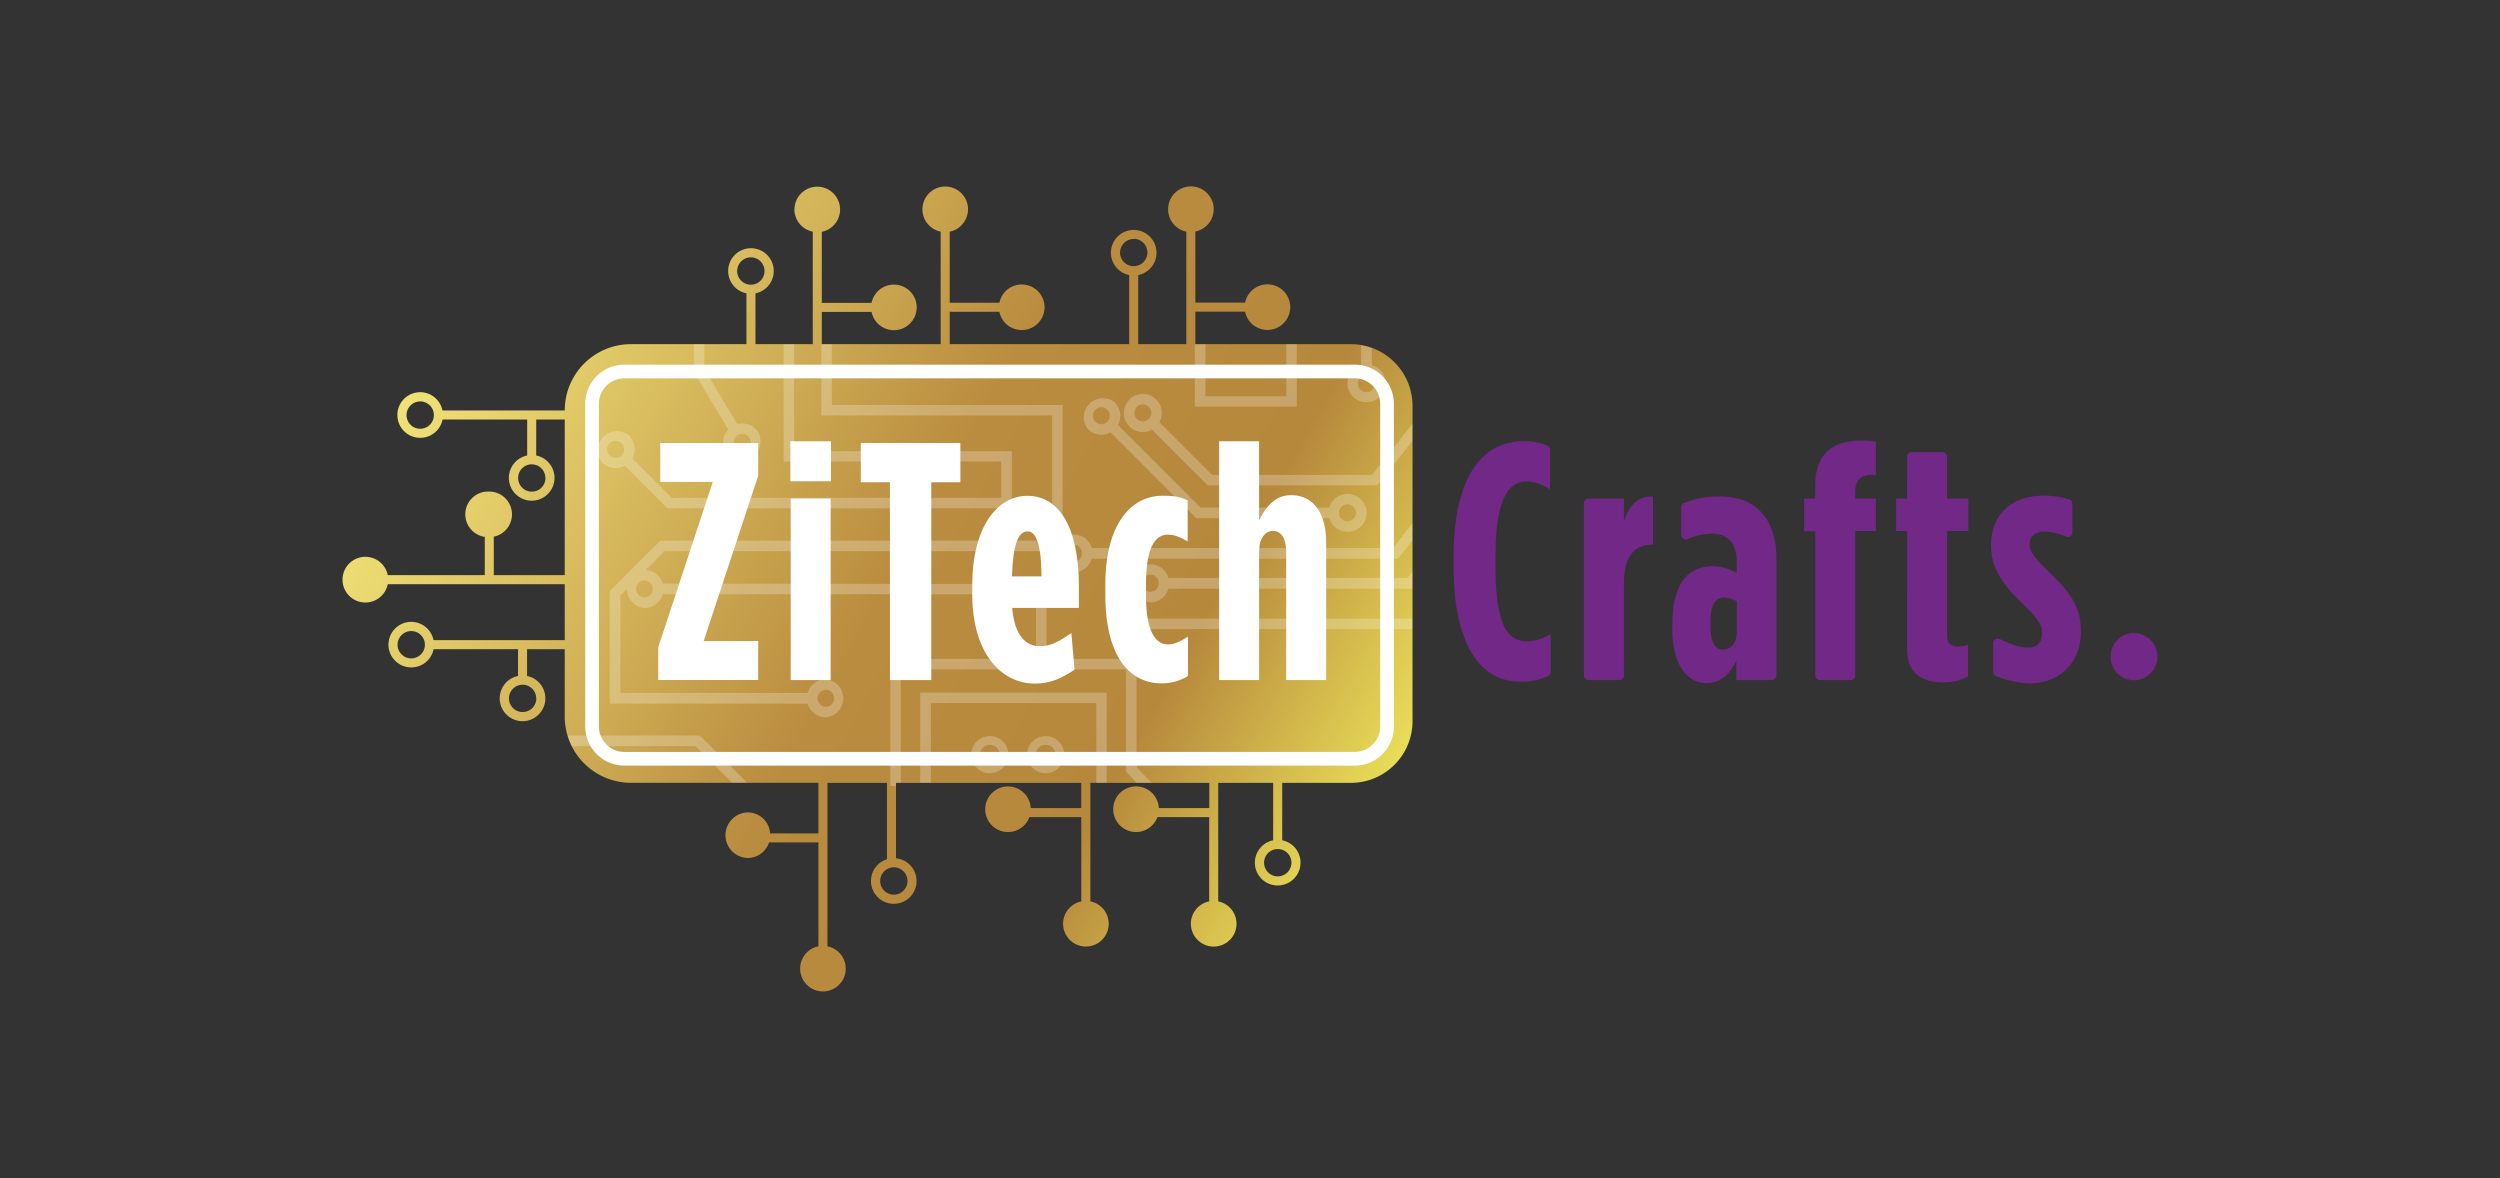 <svg id="Layer_1" data-name="Layer 1" xmlns="http://www.w3.org/2000/svg" xmlns:xlink="http://www.w3.org/1999/xlink" viewBox="0 0 914.59 431"><rect x="0" y="0" width="914.59" height="431" fill="#333333" stroke="none"/><defs><style>.cls-1{fill:none;}.cls-2{fill:url(#linear-gradient);}.cls-3{fill:#fff;}.cls-4{fill:#712886;}.cls-5{clip-path:url(#clip-path);}.cls-6{clip-path:url(#clip-path-2);}.cls-7{opacity:0.24;}</style><linearGradient id="linear-gradient" x1="169.85" y1="105.46" x2="504.85" y2="291.15" gradientUnits="userSpaceOnUse"><stop offset="0" stop-color="#f0e277"/><stop offset="0.49" stop-color="#ba8c3f"/><stop offset="0.77" stop-color="#b6883c"/><stop offset="1" stop-color="#e9dd58"/></linearGradient><clipPath id="clip-path"><rect class="cls-1" x="206.6" y="125.9" width="315.19" height="161.69"/></clipPath><clipPath id="clip-path-2"><path class="cls-1" d="M494.18,125.9H276.38V107.32a8.34,8.34,0,1,0-3.31,0V125.9H230.84a24.24,24.24,0,0,0-24.24,24.24v112a24.24,24.24,0,0,0,24.24,24.24h68.57v18.5H281.74a8.21,8.21,0,0,0-8.28-7.67,8.34,8.34,0,0,0,0,16.67,8.23,8.23,0,0,0,7.88-5.69h18.07v38a8.34,8.34,0,1,0,3.31,0V286.41h21.77v27.93a8.34,8.34,0,1,0,3.3-.34V286.41h67.75v9.22H377.08a8.33,8.33,0,0,0-16.65.41,8.33,8.33,0,0,0,16.15,2.89h19v30.84a8.34,8.34,0,0,0,1.69,16.51,8.34,8.34,0,0,0,1.62-16.52V286.41h43.51v9.22H423.94a8.35,8.35,0,1,0-.51,3.3h18.93v30.83a8.35,8.35,0,1,0,3.31,0V286.41h20.1v21a8.35,8.35,0,1,0,3.31,0v-21h25.1a22.58,22.58,0,0,0,22.57-22.57V148.47A22.58,22.58,0,0,0,494.18,125.9ZM269.69,99.15a5,5,0,1,1,5,5A5,5,0,0,1,269.69,99.15ZM332,322.3a5,5,0,1,1-5-5A5,5,0,0,1,332,322.3Zm140.45-6.69a5,5,0,1,1-5-5A5,5,0,0,1,472.46,315.61Zm-322-88.12a8.34,8.34,0,1,0,8.18,10h30.88v9.81a8.35,8.35,0,1,0,3.31,0v-9.81H206.6v-3.31h-48A8.36,8.36,0,0,0,150.41,227.49Zm45.75,28a5,5,0,1,1-5-5A5,5,0,0,1,196.16,255.48Zm-45.75-14.62a5,5,0,1,1,5-5A5,5,0,0,1,150.41,240.86Zm3.28-97.39a8.35,8.35,0,1,0,8.18,10h30.95v13.16a8.35,8.35,0,1,0,3.31,0V153.47H206.6v-3.31H161.87A8.36,8.36,0,0,0,153.69,143.47Zm0,13.38a5,5,0,1,1,5-5A5,5,0,0,1,153.69,156.85Zm45.82,18a5,5,0,1,1-5-5A5,5,0,0,1,199.51,174.8Zm91.1-98.22a8.34,8.34,0,1,1,10,8.17V110.8h18.2a8.34,8.34,0,1,1,0,3.31h-18.2V125.9h-3.31V84.76A8.41,8.41,0,0,1,290.61,76.58Zm-110,133.77H206.6v3.31H141.86a8.36,8.36,0,1,1,0-3.31h35.49v-14A8.34,8.34,0,0,1,179,179.83a8.34,8.34,0,0,1,1.64,16.51ZM337.46,76.58a8.34,8.34,0,1,1,16.68,0,8.41,8.41,0,0,1-6.7,8.18v26h18.18a8.34,8.34,0,1,1,0,3.31H347.44V125.9h-3.31V84.75A8.34,8.34,0,0,1,337.46,76.58Zm75.64,24V125.9h3.31V100.63a8.34,8.34,0,1,0-3.31,0Zm1.66-13.2a5,5,0,1,1-5,5A5,5,0,0,1,414.76,87.43Zm12.58-10.85a8.34,8.34,0,1,1,16.68,0,8.41,8.41,0,0,1-6.71,8.18v26H455.5a8.34,8.34,0,1,1,0,3.31H437.31V125.9H434V84.75A8.35,8.35,0,0,1,427.34,76.58Z"/></clipPath></defs><title>Colour</title><path class="cls-2" d="M494.18,125.9H276.38V107.32a8.34,8.34,0,1,0-3.31,0V125.9H230.84a24.24,24.24,0,0,0-24.24,24.24v112a24.24,24.24,0,0,0,24.24,24.24h68.57v18.5H281.74a8.21,8.21,0,0,0-8.28-7.67,8.34,8.34,0,0,0,0,16.67,8.23,8.23,0,0,0,7.88-5.69h18.07v38a8.34,8.34,0,1,0,3.31,0V286.41h21.77v27.93a8.34,8.34,0,1,0,3.3-.34V286.41h67.75v9.22H377.08a8.33,8.33,0,0,0-16.65.41,8.33,8.33,0,0,0,16.15,2.89h19v30.84a8.34,8.34,0,0,0,1.69,16.51,8.34,8.34,0,0,0,1.62-16.52V286.41h43.51v9.22H423.94a8.35,8.35,0,1,0-.51,3.3h18.93v30.83a8.35,8.35,0,1,0,3.31,0V286.41h20.1v21a8.35,8.35,0,1,0,3.31,0v-21h25.1a22.58,22.58,0,0,0,22.57-22.57V148.47A22.58,22.58,0,0,0,494.18,125.9ZM269.69,99.15a5,5,0,1,1,5,5A5,5,0,0,1,269.69,99.15ZM332,322.3a5,5,0,1,1-5-5A5,5,0,0,1,332,322.3Zm140.45-6.69a5,5,0,1,1-5-5A5,5,0,0,1,472.46,315.61Zm-322-88.12a8.34,8.34,0,1,0,8.18,10h30.88v9.81a8.35,8.35,0,1,0,3.31,0v-9.81H206.6v-3.31h-48A8.36,8.36,0,0,0,150.41,227.49Zm45.75,28a5,5,0,1,1-5-5A5,5,0,0,1,196.16,255.48Zm-45.75-14.62a5,5,0,1,1,5-5A5,5,0,0,1,150.41,240.86Zm3.28-97.39a8.35,8.35,0,1,0,8.18,10h30.95v13.16a8.35,8.35,0,1,0,3.31,0V153.47H206.6v-3.31H161.87A8.36,8.36,0,0,0,153.69,143.47Zm0,13.38a5,5,0,1,1,5-5A5,5,0,0,1,153.69,156.85Zm45.82,18a5,5,0,1,1-5-5A5,5,0,0,1,199.51,174.8Zm91.1-98.22a8.34,8.34,0,1,1,10,8.17V110.8h18.2a8.34,8.34,0,1,1,0,3.31h-18.2V125.9h-3.31V84.76A8.41,8.41,0,0,1,290.61,76.58Zm-110,133.77H206.6v3.31H141.86a8.36,8.36,0,1,1,0-3.31h35.49v-14A8.34,8.34,0,0,1,179,179.83a8.34,8.34,0,0,1,1.64,16.51ZM337.46,76.58a8.34,8.34,0,1,1,16.68,0,8.41,8.41,0,0,1-6.7,8.18v26h18.18a8.34,8.34,0,1,1,0,3.31H347.44V125.9h-3.31V84.75A8.34,8.34,0,0,1,337.46,76.58Zm75.64,24V125.9h3.31V100.63a8.34,8.34,0,1,0-3.31,0Zm1.66-13.2a5,5,0,1,1-5,5A5,5,0,0,1,414.76,87.43Zm12.58-10.85a8.34,8.34,0,1,1,16.68,0,8.41,8.41,0,0,1-6.71,8.18v26H455.5a8.34,8.34,0,1,1,0,3.31H437.31V125.9H434V84.75A8.35,8.35,0,0,1,427.34,76.58Z"/><path class="cls-3" d="M240.81,236.77l19.95-60.47h-19.2V162.06h35.81v12l-19.95,60.47h19.95v14.25H240.81Z"/><path class="cls-3" d="M289.14,161.44H304v14.62H289.14Zm.13,20.94h14.61v66.41H289.27Z"/><path class="cls-3" d="M325.57,176.43H314.91V162.06h36.43v14.37H340.69v72.36H325.57Z"/><path class="cls-3" d="M355.68,217.32V214.1c0-21.32,9.17-32.71,20.2-32.71,11.52,0,18.83,11.39,18.83,33.33v7.68H370.3c.87,10.41,5.21,14,10,14,4.46,0,7.31-1.86,11.65-4.83L393.1,245c-5.08,3.35-9,5.08-14.62,5.08C366.09,250,355.68,238.76,355.68,217.32ZM381,210.87c0-11-1.74-16.47-5.08-16.47s-5.33,4.58-5.7,16.47Z"/><path class="cls-3" d="M404.38,217.69v-4c0-21.3,9-32.33,20.94-32.33,4.33,0,6.19.37,9.17,1.73v15c-2.48-1.49-4.71-2.49-7.31-2.49-4.59,0-7.93,4.84-7.93,17.85v4.46c0,12.89,3.34,17.84,8.17,17.84,2.11,0,4.71-1.24,7.19-2.85v14.38A17.82,17.82,0,0,1,425,250C412.56,250,404.38,239.13,404.38,217.69Z"/><path class="cls-3" d="M446,161.44h14.62v28.87c2.6-5.08,5.95-9.17,11.77-9.17,8.43,0,12.77,7.06,12.77,17.34v50.31H470.54v-47c0-4.83-1.86-7.56-4.83-7.56s-5.08,2.73-5.08,7.56v47H446Z"/><path class="cls-4" d="M531.76,206.91v-3c0-30.36,11.15-42.5,25.4-42.5A20.78,20.78,0,0,1,566,163a1.73,1.73,0,0,1,1.05,1.58V179c-3.09-1.85-5.57-2.85-8.42-2.85-6.57,0-11.53,5.82-11.53,27.64V207c0,22.8,4.84,27.63,11.78,27.63a16.35,16.35,0,0,0,8.42-2.73v13.82a1.73,1.73,0,0,1-.94,1.55,21.37,21.37,0,0,1-10.21,2.1C542.29,249.41,531.76,237.15,531.76,206.91Zm47.7-22.84a1.69,1.69,0,0,1,1.69-1.69h12.94v8.3c2-5.83,5.08-9.42,10.65-9v17.59h-.25q-10.4,0-10.4,14.13V247.1a1.69,1.69,0,0,1-1.7,1.69H581.15a1.69,1.69,0,0,1-1.69-1.69Zm32.35,46.26v-2.11c0-14.86,5.94-21.06,14.74-21.06a17.76,17.76,0,0,1,8.8,2.48v-4q0-10.39-9.29-10.4a22.9,22.9,0,0,0-8.73,2,1.68,1.68,0,0,1-2.3-1.57V185.64A1.74,1.74,0,0,1,616.1,184a34.29,34.29,0,0,1,12.19-2.39c7.31,0,12,1.73,15.61,5.32,4,4,6,9.92,6,17.72V247.1a1.69,1.69,0,0,1-1.7,1.69H635.23v-7.06c-2.6,5.45-6.32,8.18-10.91,8.18C616.89,249.91,611.81,242.6,611.81,230.33Zm23.54,1v-11.4a11.6,11.6,0,0,0-4.59-1.36c-3,0-5,2.47-5,8.8v1.73c0,6.57,2,8.55,4.58,8.55S635.35,235.66,635.35,231.32Zm28.75-37H660V182.38h4.09v-4.84c0-5.32,1.36-9.41,4.09-12.14s7.06-4.21,12.63-4.21a22.06,22.06,0,0,1,5.46.49v12.15a6.85,6.85,0,0,0-1.74-.12c-3.59,0-5.82,2-5.82,6.06v2.61h7.56v11.89h-7.56V247.1a1.69,1.69,0,0,1-1.69,1.69H665.79a1.68,1.68,0,0,1-1.69-1.69Zm33.58,43.12V194.27h-4V182.38h4V167.09a1.69,1.69,0,0,1,1.69-1.69h11.24a1.69,1.69,0,0,1,1.69,1.69v15.29h7.8v11.89h-7.8v38.17c0,3,1.49,4.09,4.09,4.09a9.75,9.75,0,0,0,3.59-.75v11.65a18.42,18.42,0,0,1-8.67,2.23C704.37,249.66,697.68,247.43,697.68,237.39Zm31.47,8.38V235.3a1.7,1.7,0,0,1,2.47-1.49c3.9,1.89,7.27,3.09,10,3.09,3.59,0,5.45-1.74,5.45-5.33v-.12c0-2.36-1-4.84-7.44-10.91C732.87,214,728.41,208,728.41,199.6v-.25c0-11,7.43-18,18.83-18a29.82,29.82,0,0,1,9.71,1.33,1.74,1.74,0,0,1,1.2,1.64v10.46a1.68,1.68,0,0,1-2.34,1.56,19.44,19.44,0,0,0-7.7-1.86c-3.6,0-5.58,1.73-5.58,4.59v.12c0,2.36,1.12,4.33,7.93,10.9,8.18,7.81,10.78,13.26,10.78,20.82v.25c0,11.52-8,18.83-18.58,18.83a34.84,34.84,0,0,1-12.44-2.65A1.73,1.73,0,0,1,729.15,245.77Zm51.55-14.2h0a8.55,8.55,0,0,1,8.55,8.55v.12a8.55,8.55,0,0,1-8.55,8.55h0a8.55,8.55,0,0,1-8.55-8.55v-.12A8.55,8.55,0,0,1,780.7,231.57Z"/><g class="cls-5"><g class="cls-6"><g class="cls-7"><g id="circuit_heart" data-name="circuit heart"><path class="cls-3" d="M659.64,132.5a6.8,6.8,0,1,0-6.8-6.8A6.8,6.8,0,0,0,659.64,132.5Zm0-10.38a3.59,3.59,0,1,1-3.59,3.58A3.59,3.59,0,0,1,659.64,122.12Z"/><path class="cls-3" d="M494.21,312.15A6.8,6.8,0,1,0,501,319,6.81,6.81,0,0,0,494.21,312.15Zm0,10.38A3.58,3.58,0,1,1,497.8,319,3.58,3.58,0,0,1,494.21,322.53Z"/><path class="cls-3" d="M288,315.76a6.91,6.91,0,0,0-5,6.67v.25a7,7,0,0,0,13.92-.25v-.25a6.86,6.86,0,0,0-5-6.41v-9.85c0-.33,0-.67,0-1l-.71-.71-1.42-1.42-9-9L262.94,276l-6.74-6.74c-.13-.23-.4-.16-.63-.17H197.23a6.91,6.91,0,0,0-6.66-5h-.26a7,7,0,0,0,.25,13.91h.26a6.92,6.92,0,0,0,4.84-2.21,6.13,6.13,0,0,0,1.56-2.82h56.95c.13,0,.28,0,.36.1l5.68,5.69L278,296.54l8.78,8.78.81.81.4.4a3.47,3.47,0,0,1,0,.56Zm-95.15-42.59a3.08,3.08,0,0,1-2.16,1h-.12a3.11,3.11,0,0,1-.11-6.22h0a3.12,3.12,0,0,1,3.21,3A3.07,3.07,0,0,1,192.84,273.17Zm97,46.16a3.09,3.09,0,0,1,3.23,3v.11a3.11,3.11,0,0,1-6.22.11h0A3.11,3.11,0,0,1,289.8,319.33Z"/><path class="cls-3" d="M494.21,289.88a6.8,6.8,0,1,0,6.8,6.8A6.81,6.81,0,0,0,494.21,289.88Zm0,10.39a3.59,3.59,0,1,1,3.59-3.59A3.59,3.59,0,0,1,494.21,300.27Z"/><path class="cls-3" d="M666.73,219.1a6.91,6.91,0,0,0-6.66-5h-.26a6.86,6.86,0,0,0-4.84,2.21,6.94,6.94,0,0,0-1.56,2.8l-29.55-.5-7.65-.13-3.83-.07-1.91,0h-1l-1.1,0-8.78.34-4.39.18-1.1,0-.55,0h-.2V219l0,.27.22,2.18.22,2.18.11,1.09,0,.28,0,.13a.47.47,0,0,0,.1.1l.4.37,3.25,3c2.16,1.94,4.36,4,6.47,5.86l12,9.52,12,9.51,6,4.77,2.49,2,.54.43a2.55,2.55,0,0,1,0,.68v1.25l-1,.34a2.65,2.65,0,0,0-1,.41,6.7,6.7,0,0,0-1.59,1.51,6.89,6.89,0,0,0-1.42,4.21v.25a7,7,0,0,0,13.92-.25v-.25a6.9,6.9,0,0,0-2.21-4.85,12.48,12.48,0,0,0-1.33-1,4,4,0,0,0-1.49-.76V260a6.75,6.75,0,0,0,0-1.2l-1-.76-3.51-2.78-6-4.76-12-9.52-12-9.53-4.43-3.52L600,226.2c-.51-.21-.34-.78-.44-1.21l-.13-1.38-.14-1.38c-.14-.33.26-.18.45-.21h.69l2.77.05,5.54.09,15,.26,29.59.5a6.92,6.92,0,0,0,6.67,5.06h.26a6.88,6.88,0,0,0,4.84-2.21,6.13,6.13,0,0,0,1.56-2.82,8.76,8.76,0,0,0,.28-2.14A7.21,7.21,0,0,0,666.73,219.1Zm-25.41,47.68a3.19,3.19,0,0,1,1,2.17v.11a3.1,3.1,0,0,1-3,3.11,3.11,3.11,0,0,1-3.22-3h0a3.11,3.11,0,0,1,5.23-2.39Zm21-43.64a3.08,3.08,0,0,1-2.16,1h-.12a3.11,3.11,0,0,1-.11-6.21h0a3.11,3.11,0,0,1,3.21,3A3.07,3.07,0,0,1,662.34,223.14Z"/><path class="cls-3" d="M659.64,153.65a6.8,6.8,0,1,0-6.8-6.79A6.8,6.8,0,0,0,659.64,153.65Zm0-10.38a3.59,3.59,0,1,1-3.59,3.59A3.59,3.59,0,0,1,659.64,143.27Z"/><path class="cls-3" d="M382.55,269.28a6.8,6.8,0,1,0,6.8,6.79A6.8,6.8,0,0,0,382.55,269.28Zm0,10.38a3.59,3.59,0,1,1,3.59-3.59A3.59,3.59,0,0,1,382.55,279.66Z"/><path class="cls-3" d="M616.81,260.6,601.64,242l-3.79-4.65-2-2.38-1.21-1.48-.31-.37-.15-.19c-.05-.06-.09-.14-.18-.11H571.61c-.19,0-.46,0-.57,0V214c0-.1,0-.16.11-.22l.19-.2.38-.38,4.1-4.09,4.23-4.23.77-.77L581,204l.1-.1H648.4a5.17,5.17,0,0,0,5,3.77h.19a5.22,5.22,0,0,0-.19-10.44h-.19A5.19,5.19,0,0,0,648.4,201H580.14a1.76,1.76,0,0,0-.23,0l-.51.51L578,202.83l-4.27,4.27-4.41,4.41-.68.67-.34.34-.16.17c-.06.06,0,.16,0,.23v22.74c0,.13.12.06.19.08h24.38c.15,0,.24.25.36.38l.69.83,1.84,2.26,3.79,4.64,15.17,18.57,3.84,4.7a4.45,4.45,0,0,1,.06,1.16v44h2.89V266.51c0-.17,0-.36-.12-.48Zm34.88-59.79a2.34,2.34,0,0,1,1.62-.74h.09a2.33,2.33,0,0,1,1.71,3.92,2.3,2.3,0,0,1-1.63.74h0a2.33,2.33,0,0,1-1.79-3.92Z"/><path class="cls-3" d="M556.41,38.5a6.93,6.93,0,0,0,7,6.71h.26a7.49,7.49,0,0,0,1.17-.16l15.44,16.76,8.58,9.32L591,73.46l.84.91c.22.29.58.53.7.87v62.43c0,.15-.08.25-.16.36l-.26.32-.51.66-2.78,3.55-5.66,7.23-40.25,51.46-19.57,25a7.7,7.7,0,0,1-1.45.05h-106a8.12,8.12,0,0,0-2.57,0V246h3.85V230.39a26.42,26.42,0,0,1,3.65-.22H524.94c.12,0,.23,0,.28-.11l20.69-26.44,40.26-51.46,5.66-7.23,2.88-3.68.9-1.16.46-.58c.14-.19.35-.36.29-.63V73.81c0-.18-.12-.29-.23-.42l-.34-.37-.68-.74-1.32-1.43-2.14-2.33-8.59-9.32L568.28,43.15c.06-.06.13-.1.18-.16A6.14,6.14,0,0,0,570,40.17,9.26,9.26,0,0,0,570.3,38a7.58,7.58,0,0,0-.26-1.71,6.92,6.92,0,0,0-6.67-5h-.26a7,7,0,0,0-6.7,7.21Zm4.68-2.37a3.06,3.06,0,0,1,2.16-1h0a3.12,3.12,0,0,1,3.21,3,3.11,3.11,0,0,1-3,3.23h-.12a3.11,3.11,0,0,1-2.27-5.23Z"/><path class="cls-3" d="M625.83,75.5a7,7,0,0,0-1.45,13.69v60.28c0,.13,0,.27-.09.36l-5.15,6.39-16.38,20.27-4.93,6.11-2.47,3.06c-.11.09.06,0,.12.06H651.2a6.9,6.9,0,0,0,6.66,5h.26a7,7,0,0,0-.25-13.92h-.26a6.9,6.9,0,0,0-6.41,5H605.56c-.71,0-1.56,0-2.16,0l1.4-1.73,2.79-3.46,14.54-18,6-7.36c.21-.16.15-.42.15-.65V89.05a6.91,6.91,0,0,0,2.95-1.85,6,6,0,0,0,1.56-2.81,8.83,8.83,0,0,0,.28-2.14,7.34,7.34,0,0,0-.27-1.72,6.9,6.9,0,0,0-6.66-5Zm29.76,106.17a3.06,3.06,0,0,1,2.16-1h.12a3.11,3.11,0,0,1,.11,6.22h0a3.12,3.12,0,0,1-3.21-3A3.07,3.07,0,0,1,655.59,181.67Zm-26.4-99.32a3.11,3.11,0,0,1-3,3.22h-.12a3.11,3.11,0,0,1-2.27-5.23,3.06,3.06,0,0,1,2.16-1h0A3.12,3.12,0,0,1,629.19,82.35Z"/><path class="cls-3" d="M588,300.92l-1.25-1.2-4.17-4-7.83-7.56-5.86-5.67-.89-.85-.22-.21a1.46,1.46,0,0,0-.3,0H543.68c-.09,0-.15-.14-.22-.2l-.44-.45-2-2.16-2.06-2.17c-.84-.5-.48-1.47-.56-2.28v-29a6.93,6.93,0,0,0,5-6.67v-.25a7,7,0,0,0-13.92.24v.26a6.94,6.94,0,0,0,2.21,4.85,7,7,0,0,0,2.82,1.56v32c0,.09,0,.19,0,.26l.19.2.76.8,2.7,2.84,2.72,2.85.76.8c.14.11.23.32.4.35h24a.49.49,0,0,1,.17,0l.12.12.5.49,5.23,5.05,7.83,7.56,3.65,3.53.71.68c0,.07.15.11.15.19v36c0,.23.07.49-.08.69l-.35.6-.88,1.51-7.81,13.4L573,359l-.83,1.4-.41.71c-.07.11-.13.24-.2.34H540.43c-.14,0-.21.19-.32.28L538.92,363l-4,4.38-1.14,1.23-.57.61c-.15.22-.49.37-.4.69v10.65c.33.28.74.51,1.1.77l2.25,1.53,2.16,1.47a6.79,6.79,0,1,0,6.59-5.21,6.76,6.76,0,0,0-4.65,1.87l-1.7-1.16-1.27-.86a7.55,7.55,0,0,1-.62-.44v-7.22c-.06-.18.14-.27.22-.39l.32-.35.65-.7,3.42-3.7.67-.73c.06-.05.1-.15.18-.15h31.67c.13-.19.25-.41.37-.62l.73-1.24,1.45-2.48,2.28-3.91,7.81-13.4,1.08-1.85.62-1.07a.75.75,0,0,0,.13-.58V301.25C588.22,301.1,588,301,588,300.92Zm-51.42-59.35a3.11,3.11,0,0,1-3.22-3v-.12a3.11,3.11,0,0,1,6.21-.1h0A3.11,3.11,0,0,1,536.54,241.57Zm8.32,140.74a3.59,3.59,0,1,1-3.58,3.58A3.58,3.58,0,0,1,544.86,382.31Z"/><path class="cls-3" d="M588.8,34.76A4.86,4.86,0,1,0,587.33,28,4.83,4.83,0,0,0,588.8,34.76Zm.7-5.33a2.28,2.28,0,0,1,1.93-1.06,2.36,2.36,0,0,1,1.24.36,2.3,2.3,0,0,1,.69,3.17,2.34,2.34,0,0,1-3.17.7A2.29,2.29,0,0,1,589.5,29.43Z"/><path class="cls-3" d="M603.63,278.32l-13.63-17-3.4-4.24-1.89-2.36-1.09-1.35a.27.27,0,0,0-.07-.08h-24c-.32.09-.21-.23-.23-.43V207.15a8.7,8.7,0,0,1,0-1.26l.83-1,4.58-5.36,9.19-10.74L600,158.27l3.29-3.84,1-1.22a3,3,0,0,0,.48-.62V83.16c0-.1.16-.16.24-.24l1.06-.92L612,77l10.29-8.87a5.18,5.18,0,0,0,5.55.11,5.68,5.68,0,0,0,.7-.51l.15-.13a5.22,5.22,0,0,0-7-7.79l-.15.13c-.17.16-.32.33-.47.5a5.16,5.16,0,0,0-.7,5.5l-10.28,8.86-5.86,5.06-1.87,1.61a2.94,2.94,0,0,0-.44.42v69.71a1.73,1.73,0,0,1-.27.35l-.59.69-3.25,3.8-26.13,30.55-9.19,10.74-4.61,5.39-1.47,1.71a14.94,14.94,0,0,0-.07,2.23v48.42c0,.35-.15.91.4.74h24.47a5.06,5.06,0,0,1,1,.05l.61.77,1.52,1.89,3.41,4.25,13.62,17,3.75,4.68a4.27,4.27,0,0,1,.07,1.14v43.5h2.89V284.19c0-.16,0-.35-.12-.47ZM623.55,62l.06-.06a2.33,2.33,0,0,1,3.11,3.48h0A2.33,2.33,0,1,1,623.55,62Z"/><path class="cls-3" d="M588.8,50.06a4.92,4.92,0,0,0,2.63.77,4.87,4.87,0,1,0-2.63-.77Zm.7-5.34a2.3,2.3,0,0,1,3.17-.69,2.29,2.29,0,0,1,.69,3.17,2.35,2.35,0,0,1-3.17.7A2.3,2.3,0,0,1,589.5,44.72Z"/><path class="cls-3" d="M403.12,408.5V365.61a4,4,0,0,1,.07-1.16l4-4.32L418,348.47l2.33-2.52.49-.53c.18-.12.46,0,.69-.06h26.37c2.12.67,2.5-1.69,3.48-3l2.24-3.85.66-1.12.33-.56.16-.29a1.67,1.67,0,0,0,0-.32V312.42c-.91-1-2-2-2.92-2.86l-2.44-2.37-1.5-1.45-.38-.36c-.13-.11-.23-.3-.42-.24H422.82c-.25.07-.34-.2-.5-.33l-.44-.46-.94-1-4.87-5.12L406.32,288l-1-1.05a3.73,3.73,0,0,1-.46-.52v-33c0-.09-.08,0-.13-.06h-68c-.18-.06-.07.17-.1.26v82.26a6,6,0,0,1,0,1.05l-.72.79-3.78,4.11-8,8.7-1.57,1.71-.36.39a2.24,2.24,0,0,1-.52,0H190.48a6.91,6.91,0,0,0-6.66-5h-.26a7,7,0,0,0,.25,13.92h.25a6.87,6.87,0,0,0,6.41-5H323a5.64,5.64,0,0,0,.93,0l.64-.69,2.42-2.64,8-8.7,4.21-4.59,1.27-1.39a10.27,10.27,0,0,0,.07-1.85V257.35c0-.05,0-.18.06-.15h59.69a5,5,0,0,1,.79,0V288a8.85,8.85,0,0,0,.82.92l1.71,1.79,9.75,10.24,4.87,5.12,1.5,1.58.78.82.39.4c.07.06.11.18.21.17h24.56c.19,0,.29.23.45.34l.85.82,2.25,2.18.9.87c.28.28.59.54.83.83V335.3a.39.39,0,0,1-.1.34l-.18.32-.37.64-1.87,3.2c-.56.75-.77,2.09-2,1.71H419.16a.38.38,0,0,0-.11.11l-.86.92-3.06,3.32-10.77,11.66-5,5.37c-.17.1-.12.3-.13.47V408.5a6.8,6.8,0,1,0,3.85,0Zm-217-51.81a3.1,3.1,0,0,1-2.17,1h-.11a3.11,3.11,0,0,1-.11-6.22h0a3.11,3.11,0,0,1,2.39,5.23ZM401.2,418.57a3.59,3.59,0,1,1,3.58-3.59A3.59,3.59,0,0,1,401.2,418.57Z"/><path class="cls-3" d="M414,394V368.84a10.17,10.17,0,0,1,0-1.47l2.29-2.49,7.26-7.85,1.44-1.56.33-.36c.11-.12.2-.27.39-.22h29.42c.21,0,.49.06.65-.06l.35-.59,1.38-2.37,4.5-7.71,2.64-4.54.83-1.4a.54.54,0,0,0,.07-.39V306.51c0-.06,0-.13,0-.17l-.13-.12-.25-.24-.5-.49-6.65-6.43L455,296l-1.8-1.74-1-1-.5-.49c-.22,0-.46,0-.69,0H428.5a5.71,5.71,0,0,1-1.25-.05l-1.86-2-4.82-5.06-4.43-4.66c-.11-.16-.36-.27-.36-.48V241.1c0-.11-.12,0-.17-.06H325.73a4.83,4.83,0,0,0,0,1v89.24a1.18,1.18,0,0,1-.18.21l-.39.43-4,4.39-3.74,4.08H224.83a6.92,6.92,0,0,0-6.67-5h-.25a7,7,0,0,0,.25,13.92h.25a6.9,6.9,0,0,0,4.85-2.21,7,7,0,0,0,1.56-2.82h94.23l4.88-5.33,4.6-5,.69-.75a2.3,2.3,0,0,0,.32-.38V245.43a3,3,0,0,1,0-.53h82c.14,0,.42-.09.34.15v37c-.05.21.15.31.26.45l.39.41,5.21,5.47,4.82,5.07,3,3.11.1.09h24.45l.28.27.57.55,1.33,1.29,3.13,3,5.87,5.67c.16.19.44.34.5.57V336.2a3.92,3.92,0,0,1,0,.91l-.47.8-2.51,4.3-4.15,7.12-.78,1.34-.2.34c-.09.07-.24,0-.37,0H424a.15.15,0,0,0-.18.08l-.29.31-.58.62-2.18,2.37-7.26,7.85-3.28,3.55c-.11.07-.08.19-.08.3v28.06A6.78,6.78,0,1,0,414,394ZM220.43,344.38a3.06,3.06,0,0,1-2.16,1h-.11a3.11,3.11,0,0,1-.11-6.22h0a3.12,3.12,0,0,1,3.22,3A3.07,3.07,0,0,1,220.43,344.38Zm192.06,59.76a3.59,3.59,0,1,1,3.58-3.59A3.59,3.59,0,0,1,412.49,404.14Z"/><path class="cls-3" d="M532.86,46.22a6.94,6.94,0,0,0,7,6.71h.25a7,7,0,0,0,2.45-.55l14.21,15.42,7.69,8.34,1.92,2.09a14.56,14.56,0,0,1,1.33,1.53v46.49a2.73,2.73,0,0,1-.36.5l-.78,1-2.12,2.71-4.25,5.43-33.84,43.25-16.44,21c-.18.47-.68.31-1.08.34H399.4a6.92,6.92,0,0,0-6.67-5h-.25a6.9,6.9,0,0,0-4.85,2.21,7,7,0,0,0,5.1,11.7H393a6.87,6.87,0,0,0,6.41-5H510.05c.71-.05,1.58.24,1.91-.59l17.4-22.24,33.84-43.25,4.24-5.42,2.12-2.71,1.34-1.71a5,5,0,0,0,.62-.88V78.32c0-.17-.1-.26-.2-.38l-.31-.33-.61-.67-1.23-1.33-1.92-2.09-7.69-8.34-14-15.24a5.65,5.65,0,0,0,1-2,8.76,8.76,0,0,0,.28-2.14,7.21,7.21,0,0,0-.27-1.71,6.91,6.91,0,0,0-6.66-5h-.26a6.9,6.9,0,0,0-4.85,2.21A7,7,0,0,0,532.86,46.22ZM395,204.52a3.1,3.1,0,0,1-2.17,1h-.11a3.1,3.1,0,0,1-3.11-3,3.13,3.13,0,0,1,.83-2.23,3.19,3.19,0,0,1,2.17-1h0a3.11,3.11,0,0,1,2.39,5.23ZM537.54,43.85a3.1,3.1,0,0,1,2.17-1h0a3.11,3.11,0,1,1,.22,6.21h-.11a3.1,3.1,0,0,1-2.28-5.22Z"/><path class="cls-3" d="M603.35,50.06a4.86,4.86,0,1,0-1.47-6.72A4.89,4.89,0,0,0,603.35,50.06Zm.69-5.34a2.3,2.3,0,0,1,1.94-1,2.24,2.24,0,0,1,1.23.36,2.3,2.3,0,0,1,.7,3.17,2.35,2.35,0,0,1-3.17.7A2.31,2.31,0,0,1,604,44.72Z"/><path class="cls-3" d="M548.6,23.36v15.9c0,1.16,0,2.49.06,3.67l2.48,2.69,17.17,18.65,8.59,9.32,1.65,1.79c0,.37,0,.76,0,1.14v53.25c0,.11,0,.25,0,.34l-.23.29-.44.57-9.77,12.49-37.05,47.35-9.26,11.84-4.63,5.92L515.29,211l-.21.26c-.07.09-.13.21-.26.18H427.49a6.93,6.93,0,0,0-6.67-5h-.25a7,7,0,0,0,.25,13.91h.25a6.87,6.87,0,0,0,6.41-5h89.13c.23.07.32-.16.45-.31l.37-.47,2.76-3.53,4.63-5.92,9.26-11.84,37-47.35,10-12.83.79-1,.39-.5a.36.36,0,0,0,.09-.3V75.87c0-.67,0-1.36,0-2L579.75,71l-8.58-9.32L554,43l-1.48-1.61c-.07-.7,0-1.36,0-2.14v-16a6.92,6.92,0,0,0,3-1.89,6.15,6.15,0,0,0,1.57-2.81,9.33,9.33,0,0,0,.27-2.14,7.21,7.21,0,0,0-.27-1.71,6.91,6.91,0,0,0-6.66-5h-.26a6.94,6.94,0,0,0-1.55,13.65ZM423.09,215.44a3.06,3.06,0,0,1-2.16,1h-.11a3.11,3.11,0,0,1-2.28-5.23,3.14,3.14,0,0,1,2.16-1h0a3.12,3.12,0,0,1,3.21,3A3,3,0,0,1,423.09,215.44Zm125-200.89a3.06,3.06,0,0,1,2.16-1h0a3.11,3.11,0,0,1,3.21,3,3.11,3.11,0,0,1-3,3.22h-.12a3.1,3.1,0,0,1-2.27-5.22Z"/><path class="cls-3" d="M639.2,132.5a6.8,6.8,0,1,0-6.8-6.8A6.8,6.8,0,0,0,639.2,132.5Zm0-10.38a3.59,3.59,0,1,1-3.59,3.58A3.59,3.59,0,0,1,639.2,122.12Z"/><path class="cls-3" d="M639.2,140.06a6.8,6.8,0,1,0,6.79,6.8A6.81,6.81,0,0,0,639.2,140.06Zm0,10.38a3.59,3.59,0,1,1,3.58-3.58A3.59,3.59,0,0,1,639.2,150.44Z"/><path class="cls-3" d="M383.61,197.78h-142c-.24.08-.4.36-.61.53l-2.28,2.27-7.32,7.32-7.75,7.76c-.2.2-.4.39-.58.59v41c-.09.28.24.14.39.17h72a6.93,6.93,0,0,0,6.67,5h.26a7,7,0,0,0-.25-13.91h-.26a6.9,6.9,0,0,0-6.41,5H227.18c-.08,0-.27.06-.22-.1V217.84l.33-.33,6.88-6.88,7.32-7.32,1.38-1.38c.11-.1.2-.25.34-.3H386.49c.75,0,1.52,0,2.25,0V148.2a5.38,5.38,0,0,0-.92,0H304.73c-.59.19-.36-.45-.41-.81V104.8c0-.15.11-.11.21-.11h45.92a6.92,6.92,0,0,0,6.67,5h.26a6.91,6.91,0,0,0,4.84-2.22,6.15,6.15,0,0,0,1.57-2.81,9.41,9.41,0,0,0,.27-2.14,7.34,7.34,0,0,0-.27-1.72,6.9,6.9,0,0,0-6.66-5h-.26A6.91,6.91,0,0,0,352,98a6.75,6.75,0,0,0-1.56,2.81H300.83c-.18,0-.44-.06-.36.2v49.54c.08.64-.33,1.77.72,1.45h83.18a2.9,2.9,0,0,1,.52,0v45.73ZM299.9,253.37a3.06,3.06,0,0,1,2.16-1h.12a3.11,3.11,0,0,1,.11,6.21h0a3.11,3.11,0,0,1-3.21-3A3.07,3.07,0,0,1,299.9,253.37Zm55-152.73a3.06,3.06,0,0,1,2.16-1h0a3.12,3.12,0,0,1,3.21,3,3.11,3.11,0,0,1-3,3.22h-.12a3.11,3.11,0,0,1-2.27-5.23Z"/><path class="cls-3" d="M126.88,63.63h.06a6.83,6.83,0,1,0-.06,0Zm-2.56-9.31a3.59,3.59,0,1,1,2.59,6.1l0,1.6v-1.6a3.6,3.6,0,0,1-3.59-3.55A3.57,3.57,0,0,1,124.32,54.32Z"/><path class="cls-3" d="M116.67,107.53h-.26a7,7,0,0,0,.25,13.92h.26a6.87,6.87,0,0,0,6.41-5h16.88l.29-.28.57-.58,4-4,14.38-14.37,6.82-6.82c.24-.14.17-.41.18-.64V31.36a6.92,6.92,0,0,0,3.18-1.93,6.12,6.12,0,0,0,1.56-2.82,8.69,8.69,0,0,0,.28-2.14,7.21,7.21,0,0,0-.27-1.71,6.9,6.9,0,0,0-6.66-5h-.26a6.95,6.95,0,0,0-1.69,13.62v57c0,.14,0,.29-.1.37l-5.77,5.77-14.37,14.37-3.21,3.21-.33.33a1.14,1.14,0,0,1-.16.15H123.34A6.92,6.92,0,0,0,116.67,107.53Zm2.28,9.08a3.1,3.1,0,0,1-2.17,1h-.12a3.11,3.11,0,0,1-.1-6.22h0a3.12,3.12,0,0,1,2.39,5.23ZM161.39,24.8a3.11,3.11,0,0,1,3-3.22h0a3.11,3.11,0,0,1,2.39,5.23,3.87,3.87,0,0,1-.59.48h-3.4A3.12,3.12,0,0,1,161.39,24.8Z"/><path class="cls-3" d="M149.21,141.06c.21,0,.32-.28.49-.4l.93-.93,1.74-1.74,23.39-23.4,7.56-7.55,3.77-3.78,2-2,1.21-1.21.6-.6.3-.3c.1-.1,0-.27.05-.41V26.23c0-.21-.13-.64.24-.52h57.16c.49-.41.94-.92,1.41-1.38l2.47-2.46,1.81-1.81a6.86,6.86,0,0,0,2.94.68h.25a6.91,6.91,0,0,0,4.85-2.22,6.23,6.23,0,0,0,1.56-2.81,8.76,8.76,0,0,0,.28-2.14,7.21,7.21,0,0,0-.27-1.71,6.91,6.91,0,0,0-6.66-5H257A6.86,6.86,0,0,0,252.18,9a6.9,6.9,0,0,0-.76,8.49l-1.63,1.63-1.92,1.93c-.27.25-.52.54-.81.77H187.39V97.32c0,.08,0,.17,0,.23l-.17.17-.34.34-.69.69-1.79,1.79-3.78,3.78L173,111.87l-23.39,23.39-1.19,1.19-.53.53c-.09.07-.16.21-.28.22H91.94V91.52c0-.09,0-.21.1-.17h31.43a6.9,6.9,0,0,0,6.66,5h.26a7,7,0,0,0-.25-13.92h-.26a6.89,6.89,0,0,0-6.41,5H88.27s-.21-.06-.18,0v53.51ZM255,11.66a3.1,3.1,0,0,1,2.17-1h0a3.11,3.11,0,0,1,.23,6.21h-.12a3.11,3.11,0,0,1-1.19-.23L254.41,15a3.28,3.28,0,0,1-.25-1.09A3.14,3.14,0,0,1,255,11.66ZM127.86,87.3a3.1,3.1,0,0,1,2.16-1h.12a3.11,3.11,0,0,1,2.27,5.23,3.06,3.06,0,0,1-2.16,1h0a3.12,3.12,0,0,1-3.21-3A3.08,3.08,0,0,1,127.86,87.3Z"/><path class="cls-3" d="M260.93,88.66a6.23,6.23,0,0,0,1.56-2.81,8.76,8.76,0,0,0,.28-2.14A7.21,7.21,0,0,0,262.5,82a6.93,6.93,0,0,0-6.67-5h-.26a6.94,6.94,0,0,0-1.76,13.59v45.12a.72.72,0,0,0,.1.52l3.83,6.4,8.32,13.87.39.64a6.91,6.91,0,0,0-.89,8.31l.13.22a7,7,0,0,0,11.81-7.37l-.13-.22a6.9,6.9,0,0,0-7.61-2.91l-.4-.65-8.31-13.87-3.33-5.55a5.76,5.76,0,0,1-.06-1.25V90.62A6.83,6.83,0,0,0,260.93,88.66Zm8.91,70.58a3.1,3.1,0,0,1,4.3.91l.06.1a3.11,3.11,0,0,1-5.28,3.29h0A3.13,3.13,0,0,1,269.84,159.24ZM256.62,86.92h-1.57a3.1,3.1,0,0,1,.66-6.1h0a3.11,3.11,0,0,1,3.21,3A3.07,3.07,0,0,1,258.1,86,2.93,2.93,0,0,1,256.62,86.92Z"/><path class="cls-3" d="M369.85,431.11h.1a6.8,6.8,0,0,0,.1-13.59h0a6.84,6.84,0,0,0-6.89,6.7,6.8,6.8,0,0,0,6.69,6.89Zm.1-10.38a3.59,3.59,0,1,1,0,7.17v1.6l-.05-1.6a3.59,3.59,0,0,1-3.53-3.64A3.59,3.59,0,0,1,370,420.73Z"/><path class="cls-3" d="M147.32,63.45h.06a6.79,6.79,0,0,0,6.73-6.85,6.8,6.8,0,1,0-6.79,6.85Zm-2.56-9.31a3.59,3.59,0,0,1,6.14,2.49,3.57,3.57,0,0,1-3.55,3.61l0,1.61V60.24a3.59,3.59,0,0,1-2.56-6.1Z"/><path class="cls-3" d="M348.7,430.8h.1a6.8,6.8,0,0,0,.1-13.59h0a6.85,6.85,0,0,0-6.89,6.7,6.8,6.8,0,0,0,6.69,6.89Zm.1-10.38a3.59,3.59,0,1,1,0,7.17v1.61l-.05-1.61a3.54,3.54,0,0,1-2.52-1.09,3.48,3.48,0,0,1-1-2.54A3.59,3.59,0,0,1,348.8,420.42Z"/><path class="cls-3" d="M263.52,400.4v-88c0-.34.09-.72-.26-.92L253.83,302l-13.59-13.59-.53-.53-.27-.27c-.08-.1-.23,0-.35-.05H180.32c-1.09,0-2.2,0-3.26,0V159.46c0-.13-.07-.31.07-.39l.3-.3.6-.6,1.6-1.6,3.3-3.31,26.45-26.44L215.2,121l1.71-1.71.47-.46c.14-.16.38-.28.31-.53v-60s0-.17.05-.14h58.41a5.18,5.18,0,0,0,5,3.78h.2a5.22,5.22,0,0,0-.19-10.43H281a5.19,5.19,0,0,0-3.64,1.66,5.37,5.37,0,0,0-1.17,2.11H214.9c-.16,0-.08.15-.1.24v61.65c0,.14-.1.21-.18.3l-.26.26-1.2,1.2-5.82,5.82-26.45,26.45-3.31,3.31-1.7,1.7-1.06,1.06-.53.53a.74.74,0,0,0-.12.13v132.5c1.86.06,3.84,0,5.75,0H238c.16,0,.26.07.36.18l.3.3,13.1,13.11,8.7,8.7c.2.11.14.33.15.52v87.36a4.86,4.86,0,1,0,2.89-.25ZM279.44,55.16a2.28,2.28,0,0,1,1.62-.74h.09a2.34,2.34,0,0,1,.08,4.67h0a2.34,2.34,0,0,1-1.79-3.92Zm-17,352.28a2.3,2.3,0,1,1,2.3-2.29A2.3,2.3,0,0,1,262.47,407.44Z"/><path class="cls-3" d="M204.18,339h.25a6.9,6.9,0,0,0,4.85-2.21,7,7,0,0,0-5.1-11.7h-.25a6.87,6.87,0,0,0-6.41,5H146.85s-.13,0-.12,0V150.39c.1-.35-.24-.25-.47-.26H141.2l-5.25,0L117.82,150l-36.25-.12v1.9a7.67,7.67,0,0,0-.27-1.69,6.92,6.92,0,0,0-6.67-5h-.25A7,7,0,0,0,74.63,159h.25a6.9,6.9,0,0,0,4.85-2.21A6.26,6.26,0,0,0,81.29,154a9.07,9.07,0,0,0,.28-2.11v1.9l36.25.12,18.12.06,3.81,0h2.87c.13,0,.32-.05.27.14V333.87c0,.09.14,0,.21,0h54.42A6.91,6.91,0,0,0,204.18,339Zm-2.28-9.08a3.1,3.1,0,0,1,2.17-1h.11a3.1,3.1,0,0,1,3.11,3,3.09,3.09,0,0,1-3,3.22h0a3.11,3.11,0,0,1-2.39-5.22Zm-125-175.7a3.14,3.14,0,0,1-2.17,1h-.11a3.11,3.11,0,0,1-.11-6.22h0a3.11,3.11,0,0,1,2.39,5.23Z"/><path class="cls-3" d="M250.19,429.28l0-61v-46c0-.41.11-.87-.31-1.11L238.6,309.85l-5.06-5.06-.79-.79-.39-.39-.2-.2a1.18,1.18,0,0,0-.27,0H166.5c-.27,0-.69.11-.57-.3V152.67c0-.07.12-.12.17-.19l.35-.34.74-.75,3.87-3.87,31-31,3-3,1.7-1.7.95-1c.12-.07.08-.19.09-.31V47.77c0-.11,0-.32.05-.36H283.1a5.18,5.18,0,0,0,5,3.78h.2a5.22,5.22,0,0,0-.19-10.44h-.19a5.19,5.19,0,0,0-3.64,1.66,5.3,5.3,0,0,0-1.17,2.11H204.87v64.41a2.25,2.25,0,0,1-.05.74l-.54.55-1.3,1.3-3,3-31,31-3.87,3.87-1.19,1.2-.62.61c-.09.11-.23.2-.28.32V306.13s0,.16,0,.15H230.8s.11,0,.16,0l.33.34.45.44,4.82,4.83,10.61,10.61c.24.13.17.4.18.63v14.11l0,31,0,61a4.85,4.85,0,0,0,.41,9.38,4.55,4.55,0,0,0,1,.12,4.85,4.85,0,0,0,1.44-9.49Zm36.2-384.9a2.33,2.33,0,0,1,1.62-.75h.09a2.34,2.34,0,0,1,.08,4.67h0a2.34,2.34,0,0,1-1.79-3.92Zm-35.4,390a2.32,2.32,0,0,1-2.73,1.75,2.3,2.3,0,0,1,.48-4.54,2.73,2.73,0,0,1,.5,0A2.31,2.31,0,0,1,251,434.39Z"/><path class="cls-3" d="M82.74,222.12A4.87,4.87,0,1,0,87.61,227,4.87,4.87,0,0,0,82.74,222.12Zm0,7.16A2.3,2.3,0,1,1,85,227,2.3,2.3,0,0,1,82.74,229.28Z"/><path class="cls-3" d="M218.38,345.28H185a6.92,6.92,0,0,0-6.67-5h-.25a7,7,0,0,0,.25,13.92h.25a6.86,6.86,0,0,0,6.41-5h29.6c.07.05,0,.22,0,.33v24.47c-.36.43-.8.82-1.2,1.23l-3.25,3.26-5.4,5.39a6.88,6.88,0,0,0-3.85-1.19h-.26a7,7,0,0,0,.25,13.92h.26a6.94,6.94,0,0,0,4.84-2.21,6.22,6.22,0,0,0,1.56-2.82,8.76,8.76,0,0,0,.28-2.14,7.21,7.21,0,0,0-.27-1.71,5.86,5.86,0,0,0-.33-.88l5.65-5.64,3.47-3.47c.69-.73,1.48-1.41,2.1-2.17V345.38C218.45,345.32,218.45,345.26,218.38,345.28Zm-37.8,4.05a3.1,3.1,0,0,1-2.17,1h-.11a3.11,3.11,0,0,1-.11-6.22h0a3.11,3.11,0,0,1,2.39,5.23Zm22.59,42.37a3.1,3.1,0,0,1-2.17,1h-.11a3.08,3.08,0,0,1-3.1-3,3,3,0,0,1,.83-2.23,3.06,3.06,0,0,1,2.16-1h0a3.11,3.11,0,0,1,2.39,5.22Z"/><path class="cls-3" d="M242.81,330.91l-2-2-6.71-6.7-4.68-4.67-2.61-2.62c-.26-.22-.47-.56-.77-.68h-67.8a8.29,8.29,0,0,1,0-.87V147.82a3.44,3.44,0,0,1,.37-.4l.78-.78,34.15-34.15,3-2.95.91-.91.45-.45c.11-.07.07-.19.08-.29V39.51c0-.07,0-.16,0-.21h65.44c1.23.36,1.71-.87,2.42-1.62L275,26.54a5.2,5.2,0,0,0,6.1-1.46l.12-.15a5.19,5.19,0,0,0,1-2.64,5,5,0,0,0,0-1.22,5.21,5.21,0,0,0-9.2-2.63l-.12.15a5.13,5.13,0,0,0-.14,6.11l-8.89,10.79c-.4.43-.67,1.13-1.37.92H195.06c-.05.08,0,.25,0,.37V106.6c0,.11,0,.26,0,.34l-.25.26-.52.52-2.73,2.73L157.34,144.6,156,146a6,6,0,0,0-.65.69v169c0,.51,0,1.08,0,1.54h69.51c.17.07.29.26.44.38l2.06,2.07,4.67,4.67,6.71,6.71,1.36,1.36c.09.1.23.18.27.31v64.79c-.44.42-1,.78-1.49,1.17l-4.19,3.16-6.33,4.78a4.8,4.8,0,0,0-2-1,4.68,4.68,0,0,0-1.05-.11,4.86,4.86,0,0,0-1,9.61,4.63,4.63,0,0,0,1.05.12,4.9,4.9,0,0,0,4.75-3.83A5,5,0,0,0,230,409l6.48-4.89,4.21-3.18c.86-.68,1.85-1.32,2.62-2.05V331.47C243.23,331.25,243,331.1,242.81,330.91ZM275.18,20.34l.06-.07a2.33,2.33,0,0,1,4.11,1.18,2.3,2.3,0,0,1-.46,1.72h0a2.34,2.34,0,0,1-3.71-2.84ZM227.57,410.77a2.34,2.34,0,0,1-2.74,1.75,2.29,2.29,0,0,1,.49-4.53,2.12,2.12,0,0,1,.5.05,2.3,2.3,0,0,1,.67.27l1,1.39A2.14,2.14,0,0,1,227.57,410.77Z"/><path class="cls-3" d="M82.74,205a4.87,4.87,0,1,0,4.87,4.87A4.87,4.87,0,0,0,82.74,205Zm0,7.16a2.3,2.3,0,1,1,2.3-2.29A2.3,2.3,0,0,1,82.74,212.2Z"/><path class="cls-3" d="M98.81,211.7l4.29-4.28,4.9-4.91,2.81-2.8c.1-.15.33-.23.32-.42v-4.18a5.19,5.19,0,0,0,3.78-5v-.19a5.22,5.22,0,0,0-10.44.19v.19a5.19,5.19,0,0,0,1.66,3.63,5.13,5.13,0,0,0,2.11,1.17v3c0,.11-.13.16-.18.24l-2.1,2.1-4.9,4.91L96,210.45c-.18.1-.12.3-.13.47v44.42a4.87,4.87,0,1,0,2.89,0V212C98.74,211.87,98.71,211.76,98.81,211.7Zm9.29-19.88a2.35,2.35,0,0,1-.75-1.63v-.08a2.32,2.32,0,0,1,2.25-2.33,2.29,2.29,0,0,1,1.67.62A2.33,2.33,0,0,1,112,190h0a2.34,2.34,0,0,1-3.92,1.79ZM99.59,260a2.3,2.3,0,1,1-2.3-2.29A2.3,2.3,0,0,1,99.59,260Z"/><path class="cls-3" d="M128.75,169.38s0-.13,0-.14H96.49c-.1,0-.16.07-.23.13l-.21.21-.41.41-.82.83-1.52,1.51-5.17,5.17L80,185.67a6.8,6.8,0,0,0-3.18-.78h-.26a7,7,0,0,0,.25,13.92H77a6.9,6.9,0,0,0,4.85-2.21,6.21,6.21,0,0,0,1.56-2.82,8.69,8.69,0,0,0,.28-2.14,7.21,7.21,0,0,0-.27-1.71,6.79,6.79,0,0,0-.7-1.58l8.12-8.12L96,175.05,97.09,174a8.07,8.07,0,0,1,1-.9h26.74c.07,0,.14,0,.11.08v33.15c0,.65,0,1.32,0,2l-1.39,1.39-7.65,7.65-2,2-1.17,1.18a6.33,6.33,0,0,0-.57.59v61.61a6.92,6.92,0,0,0-5,6.67v.25a6.9,6.9,0,0,0,2.21,4.85,7,7,0,0,0,11.71-5.1v-.25a6.94,6.94,0,0,0-2.21-4.85,7,7,0,0,0-2.82-1.56v-60c.09-.12.22-.22.32-.33l.67-.67,1.65-1.65,7.7-7.7,2.45-2.45c.1-1.11,0-2.3.05-3.45ZM79.05,194a3.19,3.19,0,0,1-2.17,1h-.11a3.11,3.11,0,0,1-.11-6.22h0A3.11,3.11,0,0,1,79.05,194Zm37.05,93.14a3.1,3.1,0,0,1,1,2.17v.11a3.11,3.11,0,0,1-6.22.11h0a3.11,3.11,0,0,1,5.22-2.39Z"/><path class="cls-3" d="M494.85,345.29H458.1c-.22.19-.42.41-.62.61l-4.29,4.29-7.71,7.7-11.56,11.57-2.44,2.44-.26.25c-.1.06-.24,0-.35,0H317.21c-.13,0-.19.08-.27.16l-.24.23-.47.48-1,.94-1.66,1.66-5.94,5.94L297,392.28a6.86,6.86,0,0,0-3.64-1.06h-.26a7,7,0,0,0,.25,13.92h.25a6.91,6.91,0,0,0,4.85-2.22,6.23,6.23,0,0,0,1.56-2.81,8.76,8.76,0,0,0,.28-2.14,7,7,0,0,0-.7-2.83l10.84-10.84,5.93-5.94,1.32-1.31a9.43,9.43,0,0,1,1.09-1H432.21c.21,0,.46.05.63-.06l.46-.46,3.35-3.34,11.56-11.56,7.71-7.71,3.42-3.42.35-.35H491v64.4c0,.16-.16.23-.24.34l-1.23,1.23-27.25,27.25-3,3a6.91,6.91,0,0,0-8.28,1.15l-.18.18a7,7,0,0,0,10,9.67l.18-.19a6.86,6.86,0,0,0,1-8.09l3-3,27.25-27.26,2.17-2.17.27-.27.14-.14c0-.05,0-.12,0-.19Zm-199.24,55a3.1,3.1,0,0,1-2.17,1h-.11a3.11,3.11,0,0,1-.11-6.21h0a3.11,3.11,0,0,1,2.39,5.22Zm162.58,53.27-.08.09a3.09,3.09,0,0,1-4.31.07,3.1,3.1,0,0,1-.16-4.39h0a3.11,3.11,0,0,1,4.39-.15,3.1,3.1,0,0,1,.16,4.39Z"/><path class="cls-3" d="M407.81,147.2l-.18-.18A7,7,0,0,0,398,157l.19.17a6.88,6.88,0,0,0,8.09,1l.54.54L432,183.9l5.52,5.53c.11.18.32.13.51.14h48.29a6.91,6.91,0,0,0,6.67,5h.25a7,7,0,0,0,4.85-2.22,6.23,6.23,0,0,0,1.56-2.81,8.83,8.83,0,0,0,.28-2.14,7.21,7.21,0,0,0-.27-1.71,6.92,6.92,0,0,0-6.67-5h-.25a6.86,6.86,0,0,0-6.41,5H439.42c-.11,0-.23,0-.29-.08l-4.45-4.46L409.5,156l-.53-.53A6.92,6.92,0,0,0,407.81,147.2Zm-2.64,7a3.1,3.1,0,0,1-2.17,1,3,3,0,0,1-2.23-.83l-.08-.08a3.11,3.11,0,0,1,4.32-4.47h0A3.12,3.12,0,0,1,405.17,154.23Zm85.49,31.29a3.1,3.1,0,0,1,2.17-1h0a3.11,3.11,0,0,1,2.39,5.23,3.1,3.1,0,0,1-2.17,1h-.11a3.11,3.11,0,0,1-2.28-5.23Z"/><path class="cls-3" d="M473.77,303.48a6.8,6.8,0,1,0-6.79-6.8A6.81,6.81,0,0,0,473.77,303.48Zm0-10.39a3.59,3.59,0,1,1-3.58,3.59A3.59,3.59,0,0,1,473.77,293.09Z"/><path class="cls-3" d="M379,237.18a6.67,6.67,0,0,1,2.66-.53,6.5,6.5,0,0,1,1.19.11V213.69c0-.05-140.41-.17-140.41-.17a6.93,6.93,0,0,0-6.67-5h-.25a7,7,0,0,0,.24,13.92H236a6.9,6.9,0,0,0,4.85-2.21,6.31,6.31,0,0,0,1.56-2.82H379s0,.07,0,.1ZM238,217.56a3.06,3.06,0,0,1-2.16,1h-.12a3.11,3.11,0,0,1-.11-6.21h0a3.11,3.11,0,0,1,3.21,3A3.07,3.07,0,0,1,238,217.56Z"/><path class="cls-3" d="M487.63,15.31a4.84,4.84,0,0,0,4.62-3.42h35.82a3.64,3.64,0,0,1,1,.06l3.75,3.52,1.69,1.58c.68.35.42,1.11.47,1.74v12.5a1.2,1.2,0,0,1,0,.38l-.3.28-5.79,5.45-.19.18a.22.22,0,0,1-.22.1H509.31s0,.06,0,.09v76.3a5.2,5.2,0,0,0-3.78,5v.19a5.22,5.22,0,0,0,10.44-.18v-.19a5.14,5.14,0,0,0-3.77-4.81V40.62c0-.11.13,0,.18,0h17.15c.08,0,.16,0,.22,0l.17-.16.33-.31,7.07-6.66.52-.48a2.54,2.54,0,0,0,0-.68V18.53c-.09-1.1.37-2.45-.83-3.07l-2.24-2.1-4.53-4.25c-.1-.15-.26-.1-.41-.11H492.25a4.85,4.85,0,1,0-4.62,6.31Zm24.7,102.06a2.33,2.33,0,0,1,.75,1.62v.09a2.33,2.33,0,0,1-2.25,2.33,2.3,2.3,0,0,1-1.67-.63,2.33,2.33,0,0,1-.75-1.62h0a2.35,2.35,0,0,1,2.25-2.42A2.3,2.3,0,0,1,512.33,117.37ZM487.63,8.15a2.3,2.3,0,1,1-2.29,2.3A2.3,2.3,0,0,1,487.63,8.15Z"/><path class="cls-3" d="M473.77,325.74A6.8,6.8,0,1,0,467,319,6.8,6.8,0,0,0,473.77,325.74Zm0-10.37a3.58,3.58,0,1,1-3.58,3.58A3.58,3.58,0,0,1,473.77,315.37Z"/><path class="cls-3" d="M474.42,48.21c0-.16.07-.43-.18-.35H425.3c-.06,0-.07.12-.11.17l-.75,1.55-1.51,3.1-2.39,4.89-4.73,9.71L396.89,106.1l-4.54,9.32c0,.23-.25.16-.42.17h-74.8a6.93,6.93,0,0,0-6.67-5h-.26a7,7,0,0,0,.25,13.92h.26a6.86,6.86,0,0,0,4.84-2.21,6.24,6.24,0,0,0,1.57-2.82h77c.3,0,.68.1.74-.29l5.53-11.36L419.28,69l4.73-9.7,2.34-4.82.86-1.75.43-.88s0-.09.06-.1h42.76c.15,0,.09.11.1.2v92.6c0,.18.1.52-.2.42H441V99.62A6.91,6.91,0,0,0,446,93V92.7a7,7,0,0,0-13.92.25v.25a6.9,6.9,0,0,0,2.21,4.85,7,7,0,0,0,2.82,1.56v49a.56.56,0,0,0,0,.13h36.93c.53.17.3-.43.36-.75Zm-161.2,70.7a3.16,3.16,0,0,1-.49.72,3.06,3.06,0,0,1-2.16,1h-.12a3.11,3.11,0,0,1-.11-6.21h0a3.17,3.17,0,0,1,2.87,1.7ZM436.94,95.23a3.1,3.1,0,0,1-1-2.17V93a3.1,3.1,0,0,1,5.23-2.27,3.06,3.06,0,0,1,1,2.16h0a3.11,3.11,0,0,1-5.22,2.39Z"/><path class="cls-3" d="M362.12,282.87a6.8,6.8,0,1,0-6.8-6.8A6.8,6.8,0,0,0,362.12,282.87Zm0-10.38a3.59,3.59,0,1,1-3.59,3.58A3.58,3.58,0,0,1,362.12,272.49Z"/><path class="cls-3" d="M537.78,128.37l-23.24,29.44-11.47,14.53L502,173.67a9.06,9.06,0,0,1-1.66.06h-56.7c-.06,0-.14,0-.19,0l-.14-.14-.55-.55-16.49-16.48-2.13-2.14a6.9,6.9,0,0,0-1.15-8.27l-.19-.18a6.88,6.88,0,0,0-5-1.86A7,7,0,0,0,413.16,156l.18.18a6.86,6.86,0,0,0,8.09,1l2.14,2.14,12.2,12.2,3.05,3,1.82,1.82,1,1,.24.24c.09.07.22,0,.33,0h61.42c.13,0,.26,0,.32-.11l1.85-2.35,11.78-14.92,23.24-29.44,4.45-5.65c.16-.12.11-.31.12-.48V81a6.74,6.74,0,0,0,3.18-1.93,6,6,0,0,0,1.56-2.81,8.76,8.76,0,0,0,.28-2.14,7.46,7.46,0,0,0-.26-1.71,6.93,6.93,0,0,0-6.67-5h-.26A6.94,6.94,0,0,0,541.52,81v41.56a4.45,4.45,0,0,1-.07,1.16ZM420.36,153.16a3.14,3.14,0,0,1-2.17,1,3.08,3.08,0,0,1-2.22-.83l-.09-.09a3.11,3.11,0,0,1,4.32-4.47h0A3.12,3.12,0,0,1,420.36,153.16Zm120-78.71a3.11,3.11,0,0,1,3-3.22h0a3.11,3.11,0,0,1,3.21,3,3.11,3.11,0,0,1-3,3.22h-.12A3.09,3.09,0,0,1,540.35,74.45Z"/><path class="cls-3" d="M389.78,90.9a5.21,5.21,0,0,0,7-1.86l.1-.16a5.16,5.16,0,0,0-.75-6.07l24.6-40.67,3.35-5.54c0-.13.16-.09.27-.1h1l1.46,0,3.61-.06,14.45-.24,26.45-.43a4.87,4.87,0,1,0,0-2.89l-26.48.44-14.45.23-3.61.06-2.15,0-1.15,0h-.58c-.19,0-.42-.05-.47.19l-4.13,6.82L393.68,81.31a5.18,5.18,0,0,0-5.82,2.32l-.1.17a5.22,5.22,0,0,0,2,7.1ZM475.92,32a2.3,2.3,0,1,1-2.19,3l0-1.26A2.31,2.31,0,0,1,475.92,32ZM390.28,85.2h0a2.33,2.33,0,1,1,4.07,2.27l0,.08a2.32,2.32,0,0,1-3.13.82A2.27,2.27,0,0,1,390.08,87,2.35,2.35,0,0,1,390.28,85.2Z"/><path class="cls-3" d="M451.44,440.16l20.05-20.06,5-5,2.51-2.51,1.38-1.38.8-.8c.22-.28.68-.47.56-.9V358.33H460a15.3,15.3,0,0,0-1.17,1.12l-2,2-3.63,3.64-11.32,11.31-5.66,5.66-1.16,1.16c-.18.14-.31.4-.53.45H323.25c-.31-.09-.47.19-.67.37l-.58.58-1.12,1.13-1.82,1.82-3.64,3.63-14.56,14.56L273,433.63a4.79,4.79,0,0,0-1.86-.37,4.87,4.87,0,1,0,4.86,4.86,4.8,4.8,0,0,0-.78-2.62l27.71-27.71,14.55-14.55,3.64-3.64,1.82-1.82.69-.69.33-.33c.12-.11.21-.26.38-.21H435.8l.11-.12.23-.22.45-.46,1.67-1.66,5.65-5.66,11.32-11.31,3.63-3.63,1.63-1.64a7.84,7.84,0,0,1,.67-.63h17.7v47.23c.07.24-.19.35-.31.51l-.46.46L477,410.54l-2.51,2.51-5,5-20.06,20.05-17,17.05a5.2,5.2,0,0,0-6.21.86l-.13.14a5.22,5.22,0,0,0,7.51,7.25l.13-.13a5.21,5.21,0,0,0,1.4-3.75,5.07,5.07,0,0,0-.67-2.32Zm-180.32.26a2.3,2.3,0,1,1,2.29-2.3A2.3,2.3,0,0,1,271.12,440.42Zm160.42,20.89-.06.06a2.33,2.33,0,0,1-4-1.56,2.35,2.35,0,0,1,.62-1.68h0a2.34,2.34,0,0,1,3.29-.12,2.3,2.3,0,0,1,.74,1.63A2.35,2.35,0,0,1,431.54,461.31Z"/><path class="cls-3" d="M392.12,431.44h.1a6.8,6.8,0,0,0,.1-13.6h0a6.8,6.8,0,1,0-.2,13.6Zm.09-10.38a3.59,3.59,0,1,1,0,7.17v1.6l-.05-1.6a3.59,3.59,0,0,1,0-7.17Z"/><path class="cls-3" d="M350.24,82.21a4.89,4.89,0,0,0,2.62.77,4.82,4.82,0,0,0,2.71-.83L379.81,99.3a4.86,4.86,0,0,0,4.41,6.86,4.87,4.87,0,1,0-3-8.72l.12-.17L357.24,80.18a4.85,4.85,0,1,0-7,2Zm32.05,17.85A2.31,2.31,0,0,1,384.23,99a2.36,2.36,0,0,1,1.24.36,2.31,2.31,0,0,1,.69,3.17,2.34,2.34,0,0,1-3.17.7,2.31,2.31,0,0,1-.7-3.17ZM350.93,76.87a2.29,2.29,0,0,1,4.15,1.78l0,0-1,1.43a2.36,2.36,0,0,1-2.42,0,2.31,2.31,0,0,1-.69-3.18Z"/><path class="cls-3" d="M329.32,76.08l-.56.57a6.17,6.17,0,0,1-.53.5l-1.54.24L303.76,81l-.56.09a5.19,5.19,0,0,0-5.53-3l-.18,0a5.22,5.22,0,0,0,1.79,10.29l.19,0a5.17,5.17,0,0,0,4.17-4.47l.56-.08,22.94-3.59,2.44-.38c.62-.52,1.28-1.25,1.79-1.74l2.85-2.85L338.48,71a4.86,4.86,0,1,0-2.83-4.41,4.79,4.79,0,0,0,.69,2.46l-4.16,4.17Zm-28.91,8.48a2.33,2.33,0,0,1-1.49,1h-.08A2.33,2.33,0,0,1,298,81h0a2.34,2.34,0,0,1,2.73,1.84A2.3,2.3,0,0,1,300.41,84.56Zm40.1-20.25a2.3,2.3,0,1,1-2.29,2.29A2.3,2.3,0,0,1,340.51,64.31Z"/><path class="cls-3" d="M286.67,80.49v88.35c0,.1.13,0,.19,0h79.4s0,.07,0,.1v12.49c0,.33.14.82-.35.68H246.59c-1,.26-1.42-.65-2.05-1.19l-4.85-4.85-8.4-8.41a6.9,6.9,0,0,0-1.15-8.27l-.18-.18a7,7,0,0,0-9.67,10l.18.18a7,7,0,0,0,5,1.86,6.91,6.91,0,0,0,3.09-.89l8.39,8.39,5.06,5.06c1.11.93,1.91,2.6,3.6,2.13H370c.05,0,.19,0,.18,0V165.22c0-.06,0-.18,0-.19H292c-2.11.65-1.33-1.59-1.48-2.9V84.34h22.7c.13,0,.19-.08.27-.16l.24-.24.48-.47,1-1,1.67-1.66,6-6L334,63.69a6.94,6.94,0,0,0,4.26,1.48h.25A6.91,6.91,0,0,0,343.34,63a6.15,6.15,0,0,0,1.57-2.81,8.83,8.83,0,0,0,.28-2.14,7.34,7.34,0,0,0-.27-1.72,6.92,6.92,0,0,0-6.67-5H338a7,7,0,0,0-4.85,2.22,6.88,6.88,0,0,0-1.86,5,7,7,0,0,0,.42,2.06L320.08,72.14l-6,6-1.32,1.33a8.92,8.92,0,0,1-1.11,1h-25Zm-59.18,86a3.06,3.06,0,0,1-2.16,1,3.12,3.12,0,0,1-2.23-.83l-.09-.08a3.11,3.11,0,0,1-.07-4.32,3.06,3.06,0,0,1,2.16-1,3.12,3.12,0,0,1,2.23.83h0A3.11,3.11,0,0,1,227.49,166.48ZM336,56.09a3.1,3.1,0,0,1,2.16-1h0a3.11,3.11,0,0,1,2.38,5.23,3.06,3.06,0,0,1-2.16,1h-.11A3.11,3.11,0,0,1,336,56.09Z"/><path class="cls-3" d="M475.93,24.69h.26A6.9,6.9,0,0,0,481,22.47a6.13,6.13,0,0,0,1.56-2.82h38.7a4.52,4.52,0,0,1,1.06.05l1.17,1.1c.07,0,.06.12.06.22v7c0,.16,0,.34-.06.34l-1.09,1-.34.32c-.12.09-.21.27-.39.22H498c-.1,0,0,.15-.05.21V133.56a6.92,6.92,0,0,0-5,6.67v.25a7,7,0,0,0,2.22,4.85,7,7,0,0,0,11.7-5.09V140a6.86,6.86,0,0,0-5-6.41V33.89s0-.13,0-.12h21.33c.32.09.47-.22.68-.39l.61-.57,2.72-2.55.2-.19c.07-.06.14-.12.11-.2V19.23c0-.08-.11-.13-.17-.2L524,15.94c-.13-.19-.3-.13-.47-.14H482.6a6.91,6.91,0,0,0-6.66-5h-.26a7,7,0,0,0,.25,13.92ZM502,138a3.1,3.1,0,0,1,1,2.16v.12a3.11,3.11,0,0,1-6.22.1h0a3.12,3.12,0,0,1,3-3.21A3.08,3.08,0,0,1,502,138ZM473.66,15.61a3.06,3.06,0,0,1,2.16-1h0a3.12,3.12,0,0,1,3.22,3,3.11,3.11,0,0,1-3,3.22h-.12a3.1,3.1,0,0,1-3.1-3A3,3,0,0,1,473.66,15.61Z"/><path class="cls-3" d="M396.49,494.79v-26a11.61,11.61,0,0,1,.05-1.57l2.72-2.72L434.78,429l17.76-17.76,4.58-4.57.71-.71.35-.36.18-.18a.2.2,0,0,0,.1-.2V382.58s0-.2,0-.15l-.15.15-.3.3-.61.62-2.44,2.43-4.88,4.88-8.28,8.28-2.84,2.84-1.37,1.37a7.94,7.94,0,0,1-1.05,1H330.9c-.1,0-.22,0-.28.07l-.42.43-.86.85-5.47,5.48-20.12,20.11a5.18,5.18,0,0,0-6.2.87l-.14.14a5.22,5.22,0,0,0,7.51,7.25l.14-.14a5.17,5.17,0,0,0,.73-6.07l20.1-20.1,5.23-5.23.48-.48.24-.24c.07-.11.22,0,.32-.06H437.64a.86.86,0,0,0,.16,0l.11-.12.23-.22.45-.46.91-.9L441,404l2.84-2.83,7-7,2.76-2.76L455,390l.35-.35.17-.17.09-.09s0,.07,0,.09v14.6a6.43,6.43,0,0,1-.76.82l-4.31,4.3L432.74,427l-35.52,35.52L393.69,466c-.11.07-.08.2-.08.32v28.46a4.86,4.86,0,1,0,2.88,0Zm-93.55-57.43-.06.06a2.32,2.32,0,0,1-3.23.06,2.35,2.35,0,0,1-.75-1.62,2.32,2.32,0,0,1,.63-1.68h0a2.34,2.34,0,0,1,4,1.51A2.31,2.31,0,0,1,302.94,437.36Zm92.11,64.34a2.3,2.3,0,0,1-1.3-4.19h2.6a2.3,2.3,0,0,1-1.3,4.19Z"/></g></g></g></g><path class="cls-3" d="M495.61,280.09H228.41a14.33,14.33,0,0,1-14.31-14.31V147.71a14.33,14.33,0,0,1,14.31-14.31h267.2a14.33,14.33,0,0,1,14.32,14.31V265.78A14.33,14.33,0,0,1,495.61,280.09ZM228.41,138.4a9.32,9.32,0,0,0-9.31,9.31V265.78a9.32,9.32,0,0,0,9.31,9.31h267.2a9.33,9.33,0,0,0,9.32-9.31V147.71a9.33,9.33,0,0,0-9.32-9.31Z"/></svg>
